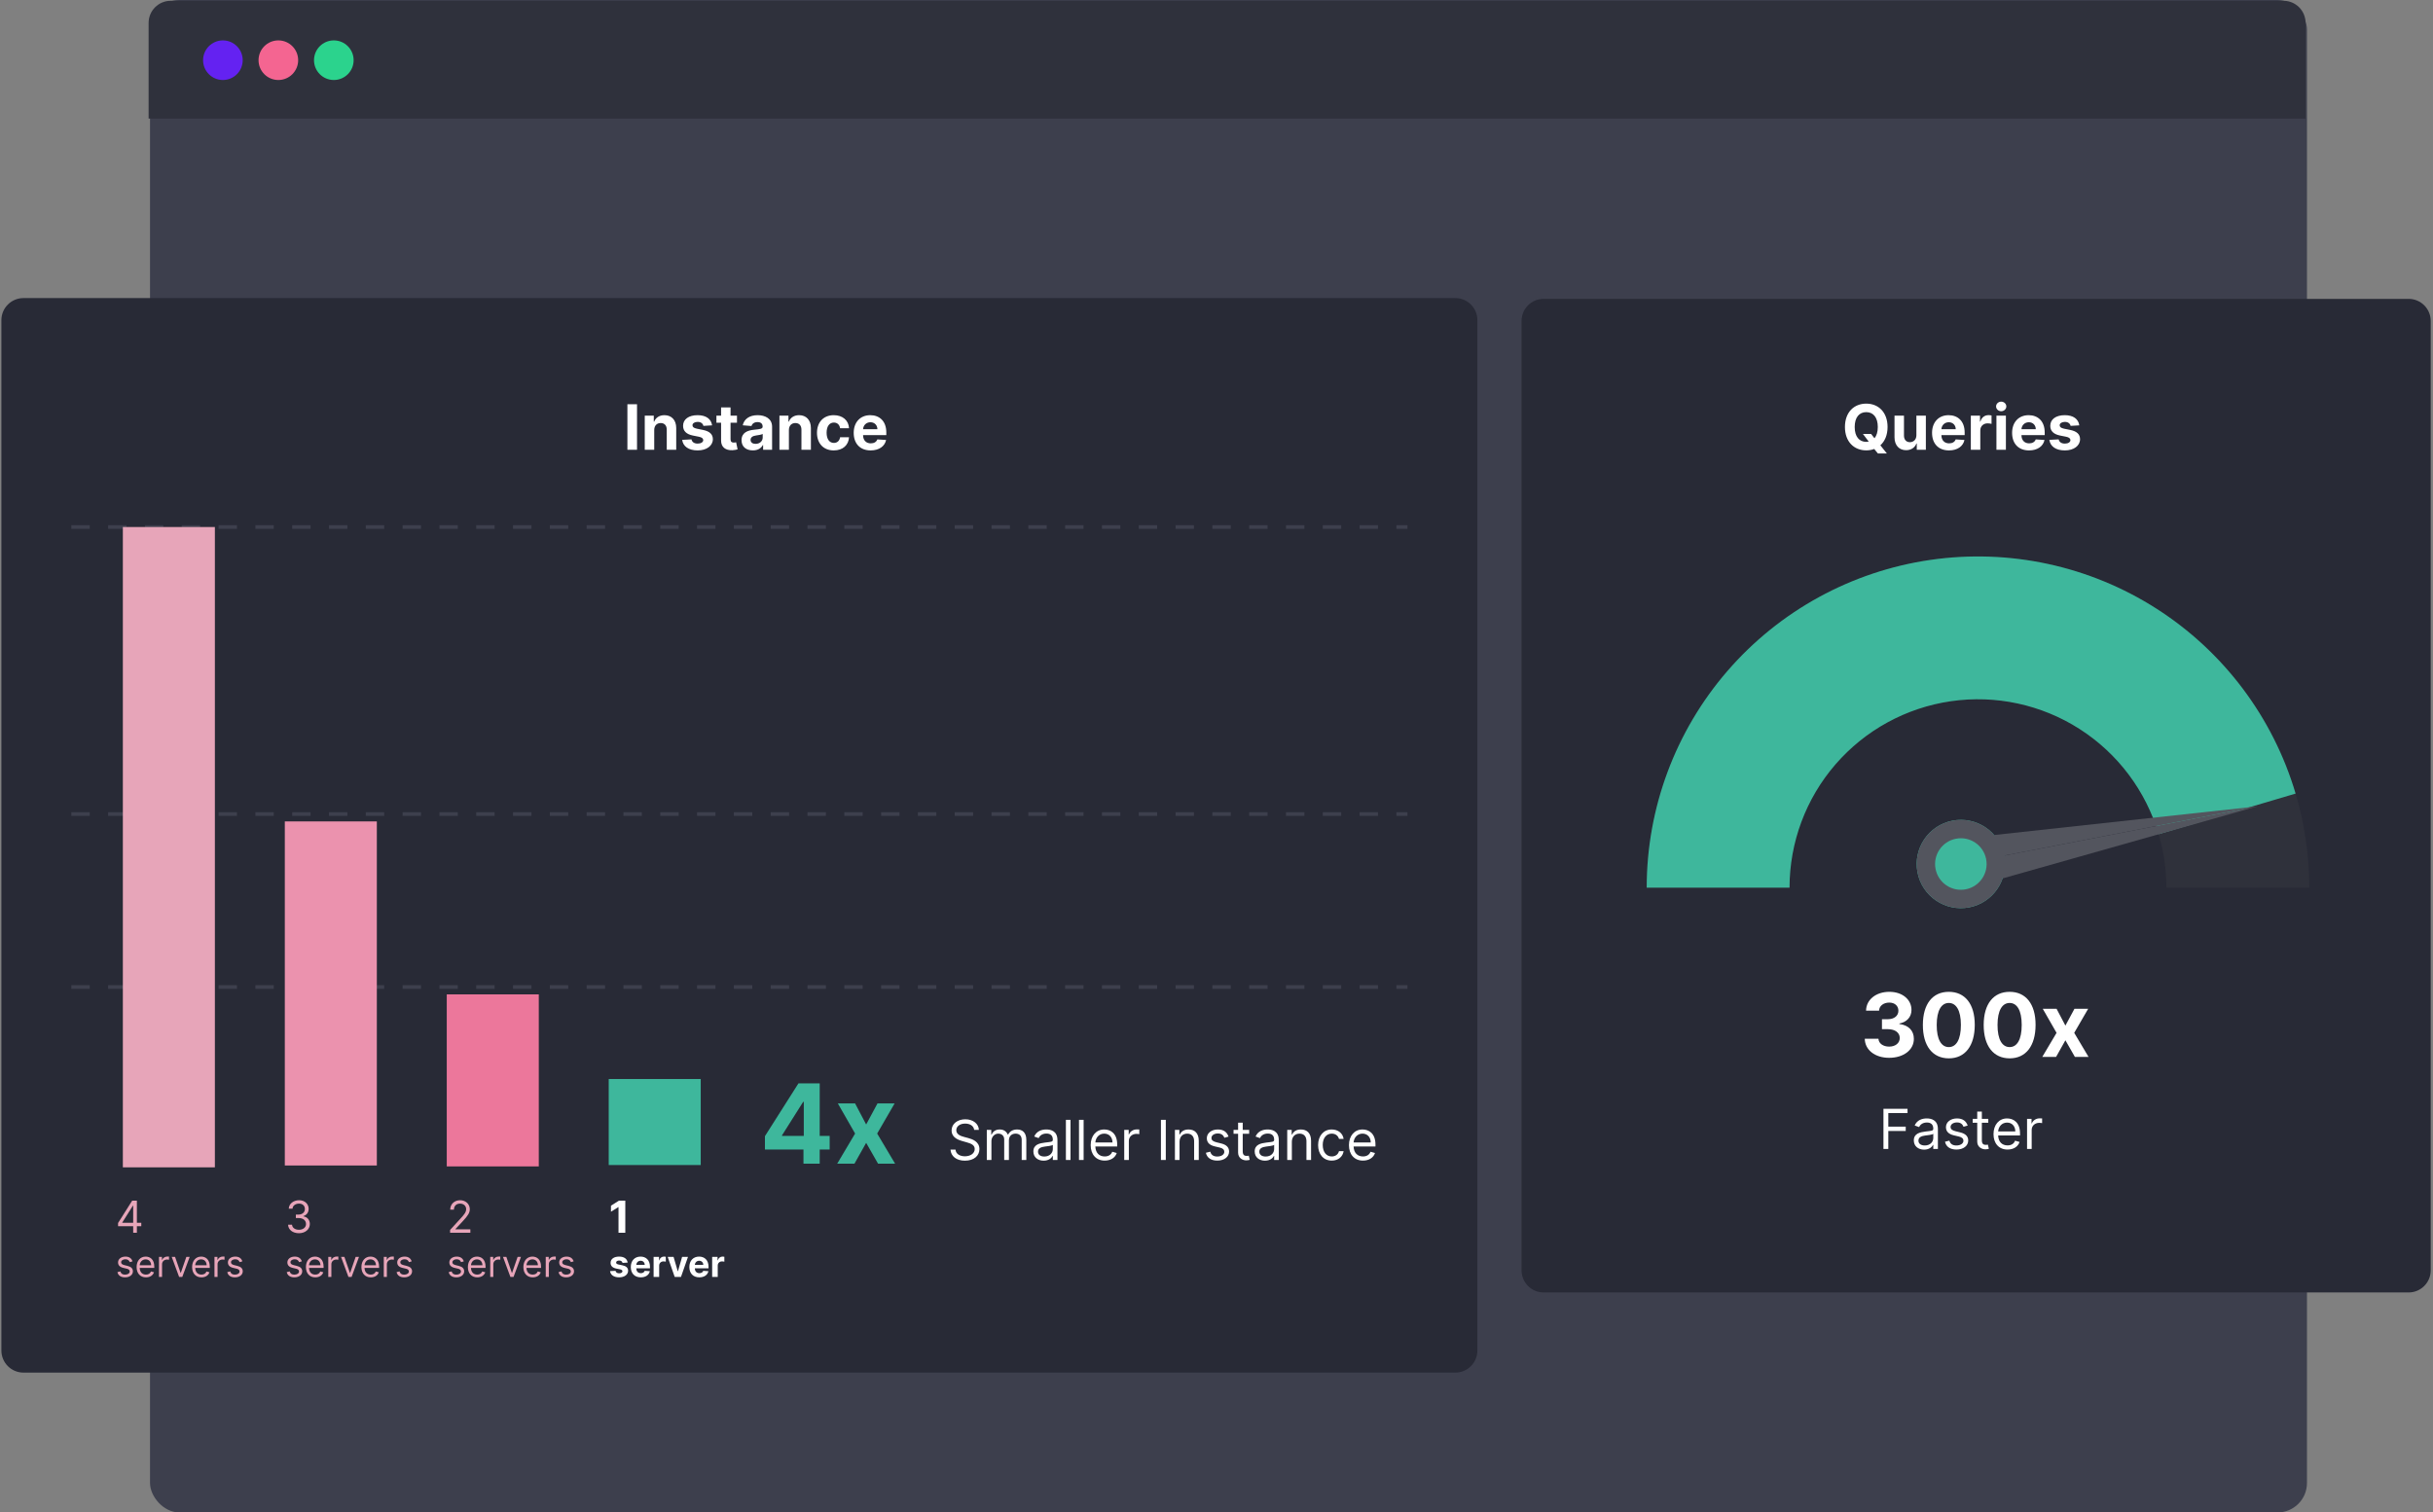 <svg width="661" height="411" viewBox="0 0 661 411" fill="none" xmlns="http://www.w3.org/2000/svg">
<rect x="0" y="0" width="661" height="411" fill="#808080" stroke="none"/>
<rect x="40.757" width="586" height="411" rx="8" fill="#3D3F4D"/>
<path d="M40.378 6.216C40.378 2.902 43.064 0.216 46.378 0.216H620.378C623.692 0.216 626.378 2.902 626.378 6.216V32.216H40.378V6.216Z" fill="#2F313C"/>
<circle cx="60.556" cy="16.36" r="5.381" fill="#6422F1"/>
<circle cx="75.623" cy="16.36" r="5.381" fill="#F46591"/>
<circle cx="90.693" cy="16.36" r="5.381" fill="#2BD38D"/>
<path d="M413.378 87.216C413.378 83.902 416.064 81.216 419.378 81.216H654.378C657.692 81.216 660.378 83.902 660.378 87.216V345.216C660.378 348.53 657.692 351.216 654.378 351.216H419.378C416.064 351.216 413.378 348.53 413.378 345.216V87.216Z" fill="#282A36"/>
<path d="M627.378 241.216C627.378 229.397 625.05 217.694 620.527 206.774C616.004 195.855 609.375 185.933 601.018 177.576C592.66 169.219 582.739 162.59 571.819 158.067C560.9 153.544 549.197 151.216 537.378 151.216C525.559 151.216 513.856 153.544 502.936 158.067C492.017 162.59 482.096 169.219 473.738 177.576C465.381 185.933 458.752 195.855 454.229 206.774C449.706 217.694 447.378 229.397 447.378 241.216H486.182C486.182 234.493 487.506 227.835 490.079 221.624C492.652 215.412 496.423 209.769 501.177 205.015C505.931 200.261 511.575 196.489 517.786 193.917C523.997 191.344 530.655 190.019 537.378 190.019C544.101 190.019 550.758 191.344 556.97 193.917C563.181 196.489 568.825 200.261 573.579 205.015C578.333 209.769 582.104 215.412 584.677 221.624C587.25 227.835 588.574 234.493 588.574 241.216H627.378Z" fill="#2F313B"/>
<path d="M447.378 241.216C447.378 219.584 455.169 198.676 469.325 182.319C483.481 165.962 503.055 155.251 524.463 152.147C545.871 149.043 567.681 153.753 585.9 165.416C604.118 177.078 617.527 194.912 623.671 215.653L586.466 226.675C582.971 214.876 575.343 204.731 564.979 198.097C554.616 191.463 542.209 188.784 530.031 190.549C517.853 192.315 506.719 198.408 498.666 207.713C490.614 217.017 486.182 228.911 486.182 241.216H447.378Z" fill="#3EB79C"/>
<circle cx="532.726" cy="234.793" r="12" transform="rotate(78.989 532.726 234.793)" fill="#3EB79C"/>
<circle cx="532.726" cy="234.793" r="9.5" transform="rotate(78.989 532.726 234.793)" stroke="#53555E" stroke-width="5"/>
<path d="M544.179 238.677L613.217 219.132L543.033 232.788C543.033 232.788 543.143 236.841 544.179 238.677Z" fill="#53555E"/>
<path d="M541.887 226.898L613.217 219.132L543.033 232.788C542.727 231.217 541.615 228.989 541.887 226.898Z" fill="#53555E"/>
<path d="M512.814 116.034C512.814 111.989 510.303 109.683 507.025 109.683C503.728 109.683 501.235 111.989 501.235 116.034C501.235 120.061 503.728 122.385 507.025 122.385C507.797 122.385 508.528 122.258 509.192 122.005L510.188 123.23H512.627L510.858 121.008C512.065 119.928 512.814 118.237 512.814 116.034ZM506.119 117.918L507.701 120.006C507.489 120.049 507.26 120.073 507.025 120.073C505.123 120.073 503.885 118.654 503.885 116.034C503.885 113.414 505.123 111.995 507.025 111.995C508.92 111.995 510.164 113.414 510.164 116.034C510.164 117.38 509.832 118.413 509.258 119.095L508.341 117.918H506.119ZM520.648 118.268C520.654 119.511 519.803 120.163 518.88 120.163C517.908 120.163 517.28 119.481 517.274 118.388V112.943H514.702V118.847C514.708 121.014 515.976 122.337 517.841 122.337C519.236 122.337 520.238 121.618 520.654 120.532H520.751V122.216H523.22V112.943H520.648V118.268ZM529.503 122.397C531.797 122.397 533.343 121.28 533.705 119.56L531.326 119.403C531.067 120.109 530.403 120.477 529.545 120.477C528.259 120.477 527.445 119.626 527.445 118.244V118.237H533.759V117.531C533.759 114.38 531.851 112.822 529.4 112.822C526.672 112.822 524.903 114.76 524.903 117.622C524.903 120.562 526.648 122.397 529.503 122.397ZM527.445 116.644C527.499 115.587 528.302 114.742 529.443 114.742C530.56 114.742 531.332 115.539 531.338 116.644H527.445ZM535.437 122.216H538.009V116.97C538.009 115.829 538.842 115.044 539.977 115.044C540.333 115.044 540.822 115.104 541.064 115.183V112.901C540.834 112.847 540.514 112.81 540.255 112.81C539.217 112.81 538.365 113.414 538.027 114.561H537.931V112.943H535.437V122.216ZM542.393 122.216H544.965V112.943H542.393V122.216ZM543.685 111.748C544.452 111.748 545.08 111.162 545.08 110.444C545.08 109.731 544.452 109.146 543.685 109.146C542.925 109.146 542.297 109.731 542.297 110.444C542.297 111.162 542.925 111.748 543.685 111.748ZM551.251 122.397C553.545 122.397 555.091 121.28 555.453 119.56L553.074 119.403C552.815 120.109 552.151 120.477 551.293 120.477C550.008 120.477 549.193 119.626 549.193 118.244V118.237H555.507V117.531C555.507 114.38 553.6 112.822 551.149 112.822C548.42 112.822 546.651 114.76 546.651 117.622C546.651 120.562 548.396 122.397 551.251 122.397ZM549.193 116.644C549.247 115.587 550.05 114.742 551.191 114.742C552.308 114.742 553.08 115.539 553.086 116.644H549.193ZM564.901 115.587C564.671 113.879 563.295 112.822 560.953 112.822C558.58 112.822 557.016 113.921 557.022 115.708C557.016 117.097 557.892 117.996 559.703 118.358L561.309 118.678C562.118 118.841 562.486 119.137 562.498 119.602C562.486 120.151 561.888 120.544 560.989 120.544C560.071 120.544 559.461 120.151 559.304 119.397L556.775 119.529C557.016 121.304 558.526 122.397 560.983 122.397C563.385 122.397 565.106 121.171 565.112 119.342C565.106 118.002 564.231 117.199 562.432 116.831L560.753 116.493C559.89 116.306 559.57 116.01 559.576 115.563C559.57 115.008 560.198 114.646 560.995 114.646C561.888 114.646 562.419 115.134 562.546 115.732L564.901 115.587Z" fill="white"/>
<path d="M513.244 287.454C517.165 287.454 519.969 285.298 519.96 282.315C519.969 280.142 518.588 278.591 516.023 278.267V278.131C517.975 277.781 519.321 276.4 519.313 274.44C519.321 271.687 516.909 269.523 513.296 269.523C509.716 269.523 507.023 271.619 506.972 274.636H510.509C510.551 273.307 511.77 272.446 513.278 272.446C514.77 272.446 515.767 273.349 515.759 274.662C515.767 276.034 514.6 276.963 512.921 276.963H511.293V279.673H512.921C514.898 279.673 516.134 280.662 516.125 282.068C516.134 283.457 514.94 284.412 513.253 284.412C511.625 284.412 510.406 283.56 510.338 282.281H506.622C506.682 285.332 509.409 287.454 513.244 287.454ZM529.457 287.599C533.846 287.599 536.497 284.258 536.505 278.506C536.514 272.795 533.829 269.523 529.457 269.523C525.076 269.523 522.417 272.787 522.408 278.506C522.391 284.241 525.059 287.591 529.457 287.599ZM529.457 284.54C527.454 284.54 526.158 282.528 526.167 278.506C526.176 274.543 527.462 272.548 529.457 272.548C531.443 272.548 532.738 274.543 532.738 278.506C532.747 282.528 531.451 284.54 529.457 284.54ZM545.98 287.599C550.369 287.599 553.02 284.258 553.028 278.506C553.037 272.795 550.352 269.523 545.98 269.523C541.6 269.523 538.94 272.787 538.932 278.506C538.915 284.241 541.582 287.591 545.98 287.599ZM545.98 284.54C543.977 284.54 542.682 282.528 542.69 278.506C542.699 274.543 543.986 272.548 545.98 272.548C547.966 272.548 549.261 274.543 549.261 278.506C549.27 282.528 547.975 284.54 545.98 284.54ZM558.728 274.125H554.978L558.728 280.67L554.842 287.216H558.592L561.131 282.69L563.714 287.216H567.421L563.526 280.67L567.319 274.125H563.595L561.131 278.702L558.728 274.125Z" fill="white"/>
<path d="M511.699 312.216H513.02V307.337H517.75V306.165H513.02V302.479H518.24V301.307H511.699V312.216ZM522.74 312.408C524.167 312.408 524.913 311.641 525.169 311.108H525.233V312.216H526.49V306.825C526.49 304.226 524.508 303.927 523.464 303.927C522.229 303.927 520.822 304.354 520.183 305.845L521.376 306.271C521.653 305.675 522.308 305.035 523.507 305.035C524.663 305.035 525.233 305.648 525.233 306.697V306.74C525.233 307.347 524.615 307.294 523.123 307.486C521.605 307.683 519.949 308.018 519.949 309.893C519.949 311.491 521.184 312.408 522.74 312.408ZM522.932 311.278C521.93 311.278 521.206 310.831 521.206 309.957C521.206 308.998 522.079 308.7 523.059 308.572C523.592 308.508 525.02 308.359 525.233 308.104V309.254C525.233 310.277 524.423 311.278 522.932 311.278ZM534.58 305.866C534.186 304.705 533.301 303.927 531.682 303.927C529.956 303.927 528.678 304.908 528.678 306.293C528.678 307.422 529.349 308.178 530.851 308.53L532.215 308.849C533.04 309.041 533.429 309.435 533.429 310C533.429 310.703 532.684 311.278 531.512 311.278C530.484 311.278 529.839 310.836 529.615 309.957L528.422 310.256C528.715 311.646 529.86 312.386 531.533 312.386C533.435 312.386 534.729 311.348 534.729 309.936C534.729 308.796 534.015 308.077 532.556 307.72L531.341 307.422C530.372 307.182 529.935 306.857 529.935 306.229C529.935 305.525 530.681 305.014 531.682 305.014C532.779 305.014 533.232 305.621 533.451 306.186L534.58 305.866ZM540.18 304.034H538.432V302.074H537.175V304.034H535.939V305.099H537.175V310.213C537.175 311.641 538.326 312.322 539.391 312.322C539.86 312.322 540.158 312.237 540.329 312.173L540.073 311.044C539.966 311.065 539.796 311.108 539.519 311.108C538.965 311.108 538.432 310.937 538.432 309.872V305.099H540.18V304.034ZM545.413 312.386C547.075 312.386 548.289 311.555 548.673 310.32L547.458 309.979C547.139 310.831 546.398 311.257 545.413 311.257C543.938 311.257 542.92 310.304 542.862 308.551H548.801V308.018C548.801 304.972 546.99 303.927 545.285 303.927C543.069 303.927 541.599 305.675 541.599 308.189C541.599 310.703 543.048 312.386 545.413 312.386ZM542.862 307.464C542.947 306.191 543.847 305.057 545.285 305.057C546.649 305.057 547.522 306.079 547.522 307.464H542.862ZM550.713 312.216H551.97V307.038C551.97 305.93 552.844 305.121 554.037 305.121C554.373 305.121 554.719 305.185 554.804 305.206V303.927C554.66 303.917 554.33 303.906 554.143 303.906C553.163 303.906 552.311 304.46 552.013 305.27H551.928V304.034H550.713V312.216Z" fill="white"/>
<path d="M0.378 87C0.378 83.686 3.064 81 6.378 81H395.378C398.692 81 401.378 83.686 401.378 87V367C401.378 370.314 398.692 373 395.378 373H6.378C3.064 373 0.378 370.314 0.378 367V87Z" fill="#282A36"/>
<path d="M19.378 143.216H382.378" stroke="#3D3F4D" stroke-dasharray="5 5"/>
<path d="M19.378 221.216H382.378" stroke="#3D3F4D" stroke-dasharray="5 5"/>
<path d="M19.378 268.216H382.378" stroke="#3D3F4D" stroke-dasharray="5 5"/>
<path d="M173.066 109.852H170.453V122.216H173.066V109.852ZM177.741 116.855C177.747 115.66 178.459 114.959 179.497 114.959C180.53 114.959 181.151 115.636 181.145 116.771V122.216H183.717V116.312C183.717 114.15 182.449 112.822 180.518 112.822C179.141 112.822 178.145 113.498 177.729 114.579H177.62V112.943H175.169V122.216H177.741V116.855ZM193.459 115.587C193.23 113.879 191.853 112.822 189.511 112.822C187.139 112.822 185.575 113.921 185.581 115.708C185.575 117.097 186.45 117.996 188.261 118.358L189.867 118.678C190.676 118.841 191.044 119.137 191.057 119.602C191.044 120.151 190.447 120.544 189.547 120.544C188.63 120.544 188.02 120.151 187.863 119.397L185.334 119.529C185.575 121.304 187.084 122.397 189.541 122.397C191.944 122.397 193.665 121.171 193.671 119.342C193.665 118.002 192.789 117.199 190.99 116.831L189.312 116.493C188.449 116.306 188.129 116.01 188.135 115.563C188.129 115.008 188.756 114.646 189.553 114.646C190.447 114.646 190.978 115.134 191.105 115.732L193.459 115.587ZM200.222 112.943H198.477V110.722H195.906V112.943H194.638V114.875H195.906V119.704C195.894 121.522 197.131 122.421 198.997 122.343C199.661 122.318 200.132 122.186 200.391 122.101L199.987 120.187C199.86 120.212 199.588 120.272 199.347 120.272C198.834 120.272 198.477 120.079 198.477 119.366V114.875H200.222V112.943ZM204.542 122.391C205.912 122.391 206.799 121.793 207.252 120.93H207.325V122.216H209.763V115.962C209.763 113.752 207.892 112.822 205.827 112.822C203.606 112.822 202.145 113.885 201.789 115.575L204.167 115.768C204.342 115.153 204.892 114.7 205.815 114.7C206.691 114.7 207.192 115.141 207.192 115.901V115.937C207.192 116.535 206.558 116.614 204.946 116.771C203.111 116.94 201.463 117.555 201.463 119.626C201.463 121.461 202.773 122.391 204.542 122.391ZM205.278 120.616C204.487 120.616 203.92 120.248 203.92 119.541C203.92 118.817 204.517 118.461 205.423 118.334C205.984 118.256 206.902 118.123 207.21 117.918V118.902C207.21 119.873 206.407 120.616 205.278 120.616ZM214.33 116.855C214.336 115.66 215.049 114.959 216.087 114.959C217.119 114.959 217.741 115.636 217.735 116.771V122.216H220.307V116.312C220.307 114.15 219.039 112.822 217.107 112.822C215.731 112.822 214.735 113.498 214.318 114.579H214.21V112.943H211.759V122.216H214.33V116.855ZM226.524 122.397C228.993 122.397 230.544 120.948 230.665 118.817H228.238C228.087 119.807 227.435 120.362 226.554 120.362C225.352 120.362 224.574 119.354 224.574 117.579C224.574 115.829 225.358 114.827 226.554 114.827C227.495 114.827 228.099 115.448 228.238 116.372H230.665C230.556 114.229 228.932 112.822 226.511 112.822C223.698 112.822 221.96 114.772 221.96 117.616C221.96 120.435 223.668 122.397 226.524 122.397ZM236.537 122.397C238.831 122.397 240.377 121.28 240.739 119.56L238.36 119.403C238.101 120.109 237.437 120.477 236.58 120.477C235.294 120.477 234.479 119.626 234.479 118.244V118.237H240.793V117.531C240.793 114.38 238.886 112.822 236.435 112.822C233.706 112.822 231.937 114.76 231.937 117.622C231.937 120.562 233.682 122.397 236.537 122.397ZM234.479 116.644C234.533 115.587 235.336 114.742 236.477 114.742C237.594 114.742 238.366 115.539 238.373 116.644H234.479Z" fill="white"/>
<path d="M207.816 312.381H218.288V316.216H222.699V312.381H225.405V308.684H222.699V294.398H216.925L207.816 308.748V312.381ZM218.374 308.684H212.461V308.513L218.203 299.426H218.374V308.684ZM232.314 299.852H227.626L232.314 308.034L227.456 316.216H232.143L235.318 310.559L238.546 316.216H243.18L238.312 308.034L243.052 299.852H238.397L235.318 305.573L232.314 299.852Z" fill="#3EB79C"/>
<path d="M264.665 307.034H265.943C265.885 305.388 264.367 304.158 262.257 304.158C260.169 304.158 258.528 305.372 258.528 307.204C258.528 308.675 259.594 309.548 261.298 310.038L262.641 310.422C263.791 310.741 264.814 311.146 264.814 312.233C264.814 313.426 263.663 314.214 262.151 314.214C260.851 314.214 259.7 313.639 259.594 312.403H258.23C258.358 314.193 259.807 315.408 262.151 315.408C264.665 315.408 266.092 314.023 266.092 312.254C266.092 310.209 264.153 309.548 263.024 309.25L261.916 308.952C261.107 308.739 259.807 308.312 259.807 307.141C259.807 306.097 260.766 305.329 262.215 305.329C263.536 305.329 264.537 305.958 264.665 307.034ZM268.094 315.216H269.351V310.102C269.351 308.904 270.225 308.057 271.205 308.057C272.158 308.057 272.824 308.68 272.824 309.612V315.216H274.102V309.889C274.102 308.834 274.763 308.057 275.914 308.057C276.808 308.057 277.575 308.531 277.575 309.74V315.216H278.833V309.74C278.833 307.817 277.799 306.927 276.34 306.927C275.168 306.927 274.31 307.465 273.889 308.312H273.804C273.399 307.439 272.686 306.927 271.61 306.927C270.544 306.927 269.756 307.439 269.415 308.312H269.308V307.034H268.094V315.216ZM283.539 315.408C284.966 315.408 285.712 314.641 285.968 314.108H286.032V315.216H287.289V309.825C287.289 307.226 285.307 306.927 284.263 306.927C283.027 306.927 281.621 307.354 280.982 308.845L282.175 309.271C282.452 308.675 283.107 308.035 284.306 308.035C285.462 308.035 286.032 308.648 286.032 309.697V309.74C286.032 310.347 285.414 310.294 283.922 310.486C282.404 310.683 280.748 311.018 280.748 312.893C280.748 314.491 281.983 315.408 283.539 315.408ZM283.73 314.278C282.729 314.278 282.005 313.831 282.005 312.957C282.005 311.998 282.878 311.7 283.858 311.572C284.391 311.508 285.819 311.359 286.032 311.104V312.254C286.032 313.277 285.222 314.278 283.73 314.278ZM290.84 304.307H289.583V315.216H290.84V304.307ZM294.4 304.307H293.143V315.216H294.4V304.307ZM300.133 315.386C301.795 315.386 303.009 314.555 303.393 313.32L302.178 312.979C301.859 313.831 301.118 314.257 300.133 314.257C298.657 314.257 297.64 313.304 297.581 311.551H303.521V311.018C303.521 307.972 301.709 306.927 300.005 306.927C297.789 306.927 296.319 308.675 296.319 311.189C296.319 313.703 297.768 315.386 300.133 315.386ZM297.581 310.464C297.666 309.191 298.567 308.057 300.005 308.057C301.369 308.057 302.242 309.079 302.242 310.464H297.581ZM305.433 315.216H306.69V310.038C306.69 308.93 307.563 308.121 308.757 308.121C309.092 308.121 309.438 308.185 309.524 308.206V306.927C309.38 306.917 309.05 306.906 308.863 306.906C307.883 306.906 307.031 307.46 306.733 308.27H306.647V307.034H305.433V315.216ZM316.724 304.307H315.403V315.216H316.724V304.307ZM320.459 310.294C320.459 308.866 321.344 308.057 322.547 308.057C323.714 308.057 324.422 308.818 324.422 310.102V315.216H325.68V310.017C325.68 307.929 324.566 306.927 322.91 306.927C321.674 306.927 320.907 307.481 320.523 308.312H320.417V307.034H319.202V315.216H320.459V310.294ZM333.772 308.866C333.378 307.705 332.494 306.927 330.874 306.927C329.149 306.927 327.87 307.908 327.87 309.293C327.87 310.422 328.541 311.178 330.044 311.53L331.407 311.849C332.233 312.041 332.622 312.435 332.622 313C332.622 313.703 331.876 314.278 330.704 314.278C329.676 314.278 329.031 313.836 328.808 312.957L327.615 313.256C327.907 314.646 329.053 315.386 330.725 315.386C332.627 315.386 333.921 314.348 333.921 312.936C333.921 311.796 333.208 311.077 331.748 310.72L330.534 310.422C329.564 310.182 329.127 309.857 329.127 309.229C329.127 308.525 329.873 308.014 330.874 308.014C331.972 308.014 332.425 308.621 332.643 309.186L333.772 308.866ZM339.372 307.034H337.625V305.074H336.368V307.034H335.132V308.099H336.368V313.213C336.368 314.641 337.518 315.322 338.584 315.322C339.052 315.322 339.351 315.237 339.521 315.173L339.265 314.044C339.159 314.065 338.988 314.108 338.711 314.108C338.157 314.108 337.625 313.937 337.625 312.872V308.099H339.372V307.034ZM343.671 315.408C345.098 315.408 345.844 314.641 346.1 314.108H346.163V315.216H347.421V309.825C347.421 307.226 345.439 306.927 344.395 306.927C343.159 306.927 341.753 307.354 341.114 308.845L342.307 309.271C342.584 308.675 343.239 308.035 344.438 308.035C345.593 308.035 346.163 308.648 346.163 309.697V309.74C346.163 310.347 345.546 310.294 344.054 310.486C342.536 310.683 340.879 311.018 340.879 312.893C340.879 314.491 342.115 315.408 343.671 315.408ZM343.862 314.278C342.861 314.278 342.136 313.831 342.136 312.957C342.136 311.998 343.01 311.7 343.99 311.572C344.523 311.508 345.95 311.359 346.163 311.104V312.254C346.163 313.277 345.354 314.278 343.862 314.278ZM350.972 310.294C350.972 308.866 351.856 308.057 353.06 308.057C354.227 308.057 354.935 308.818 354.935 310.102V315.216H356.192V310.017C356.192 307.929 355.079 306.927 353.422 306.927C352.187 306.927 351.42 307.481 351.036 308.312H350.93V307.034H349.715V315.216H350.972V310.294ZM361.813 315.386C363.624 315.386 364.818 314.278 365.031 312.829H363.774C363.539 313.724 362.793 314.257 361.813 314.257C360.322 314.257 359.363 313.021 359.363 311.125C359.363 309.271 360.343 308.057 361.813 308.057C362.921 308.057 363.582 308.739 363.774 309.484H365.031C364.818 307.95 363.518 306.927 361.792 306.927C359.576 306.927 358.106 308.675 358.106 311.168C358.106 313.618 359.512 315.386 361.813 315.386ZM370.299 315.386C371.961 315.386 373.175 314.555 373.559 313.32L372.344 312.979C372.025 313.831 371.284 314.257 370.299 314.257C368.823 314.257 367.806 313.304 367.747 311.551H373.687V311.018C373.687 307.972 371.875 306.927 370.171 306.927C367.955 306.927 366.485 308.675 366.485 311.189C366.485 313.703 367.934 315.386 370.299 315.386ZM367.747 310.464C367.832 309.191 368.733 308.057 370.171 308.057C371.535 308.057 372.408 309.079 372.408 310.464H367.747Z" fill="white"/>
<rect x="33.378" y="143.216" width="25" height="174" fill="#E7A5B9"/>
<rect x="77.378" y="223.216" width="25" height="93.5" fill="#EB92AE"/>
<rect x="121.378" y="270.216" width="25" height="46.75" fill="#EC779B"/>
<rect x="165.378" y="293.216" width="25" height="23.375" fill="#3EB79C"/>
<path d="M32.077 333.21H36.185V335H37.19V333.21H38.384V332.273H37.19V326.273H35.912L32.077 332.341V333.21ZM36.185 332.273H33.219V332.205L36.117 327.619H36.185V332.273ZM36.009 342.767C35.746 341.993 35.156 341.474 34.077 341.474C32.926 341.474 32.074 342.128 32.074 343.051C32.074 343.804 32.521 344.308 33.523 344.543L34.432 344.756C34.982 344.884 35.242 345.146 35.242 345.523C35.242 345.991 34.744 346.375 33.963 346.375C33.278 346.375 32.848 346.08 32.699 345.494L31.904 345.693C32.099 346.62 32.862 347.114 33.977 347.114C35.245 347.114 36.108 346.421 36.108 345.48C36.108 344.72 35.632 344.241 34.659 344.003L33.849 343.804C33.203 343.644 32.912 343.428 32.912 343.009C32.912 342.54 33.409 342.199 34.077 342.199C34.808 342.199 35.11 342.604 35.256 342.98L36.009 342.767ZM39.657 347.114C40.764 347.114 41.574 346.56 41.83 345.736L41.02 345.509C40.807 346.077 40.313 346.361 39.657 346.361C38.673 346.361 37.995 345.725 37.956 344.557H41.915V344.202C41.915 342.17 40.708 341.474 39.571 341.474C38.094 341.474 37.114 342.639 37.114 344.315C37.114 345.991 38.08 347.114 39.657 347.114ZM37.956 343.832C38.012 342.984 38.612 342.227 39.571 342.227C40.48 342.227 41.063 342.909 41.063 343.832H37.956ZM43.19 347H44.028V343.548C44.028 342.81 44.61 342.27 45.406 342.27C45.63 342.27 45.86 342.312 45.917 342.327V341.474C45.821 341.467 45.601 341.46 45.477 341.46C44.823 341.46 44.255 341.83 44.056 342.369H44V341.545H43.19V347ZM51.537 341.545H50.628L49.122 345.892H49.065L47.56 341.545H46.651L48.667 347H49.52L51.537 341.545ZM54.735 347.114C55.843 347.114 56.652 346.56 56.908 345.736L56.098 345.509C55.885 346.077 55.392 346.361 54.735 346.361C53.751 346.361 53.073 345.725 53.034 344.557H56.993V344.202C56.993 342.17 55.786 341.474 54.649 341.474C53.172 341.474 52.192 342.639 52.192 344.315C52.192 345.991 53.158 347.114 54.735 347.114ZM53.034 343.832C53.09 342.984 53.691 342.227 54.649 342.227C55.559 342.227 56.141 342.909 56.141 343.832H53.034ZM58.268 347H59.106V343.548C59.106 342.81 59.688 342.27 60.484 342.27C60.708 342.27 60.938 342.312 60.995 342.327V341.474C60.899 341.467 60.679 341.46 60.555 341.46C59.901 341.46 59.333 341.83 59.135 342.369H59.078V341.545H58.268V347ZM65.852 342.767C65.59 341.993 65 341.474 63.92 341.474C62.77 341.474 61.918 342.128 61.918 343.051C61.918 343.804 62.365 344.308 63.367 344.543L64.276 344.756C64.826 344.884 65.085 345.146 65.085 345.523C65.085 345.991 64.588 346.375 63.807 346.375C63.121 346.375 62.692 346.08 62.543 345.494L61.747 345.693C61.943 346.62 62.706 347.114 63.821 347.114C65.089 347.114 65.952 346.421 65.952 345.48C65.952 344.72 65.476 344.241 64.503 344.003L63.693 343.804C63.047 343.644 62.756 343.428 62.756 343.009C62.756 342.54 63.253 342.199 63.92 342.199C64.652 342.199 64.954 342.604 65.1 342.98L65.852 342.767Z" fill="#E7A5B9"/>
<path d="M81.23 335.119C82.922 335.119 84.179 334.058 84.179 332.631C84.179 331.523 83.523 330.717 82.423 330.534V330.466C83.305 330.197 83.855 329.473 83.855 328.489C83.855 327.253 82.879 326.153 81.264 326.153C79.756 326.153 78.503 327.082 78.452 328.455H79.475C79.513 327.585 80.34 327.074 81.247 327.074C82.21 327.074 82.832 327.658 82.832 328.54C82.832 329.46 82.112 330.057 81.077 330.057H80.378V330.994H81.077C82.402 330.994 83.139 331.668 83.139 332.631C83.139 333.555 82.334 334.182 81.213 334.182C80.203 334.182 79.402 333.662 79.338 332.818H78.264C78.328 334.19 79.538 335.119 81.23 335.119ZM82.009 342.767C81.746 341.993 81.156 341.474 80.077 341.474C78.926 341.474 78.074 342.128 78.074 343.051C78.074 343.804 78.521 344.308 79.523 344.543L80.432 344.756C80.982 344.884 81.242 345.146 81.242 345.523C81.242 345.991 80.744 346.375 79.963 346.375C79.278 346.375 78.848 346.08 78.699 345.494L77.903 345.693C78.099 346.62 78.862 347.114 79.977 347.114C81.245 347.114 82.108 346.421 82.108 345.48C82.108 344.72 81.632 344.241 80.659 344.003L79.85 343.804C79.203 343.644 78.912 343.428 78.912 343.009C78.912 342.54 79.409 342.199 80.077 342.199C80.808 342.199 81.11 342.604 81.256 342.98L82.009 342.767ZM85.656 347.114C86.764 347.114 87.574 346.56 87.83 345.736L87.02 345.509C86.807 346.077 86.314 346.361 85.656 346.361C84.673 346.361 83.995 345.725 83.956 344.557H87.915V344.202C87.915 342.17 86.708 341.474 85.571 341.474C84.094 341.474 83.114 342.639 83.114 344.315C83.114 345.991 84.08 347.114 85.656 347.114ZM83.956 343.832C84.012 342.984 84.612 342.227 85.571 342.227C86.48 342.227 87.063 342.909 87.063 343.832H83.956ZM89.19 347H90.028V343.548C90.028 342.81 90.61 342.27 91.406 342.27C91.629 342.27 91.86 342.312 91.917 342.327V341.474C91.821 341.467 91.601 341.46 91.477 341.46C90.823 341.46 90.255 341.83 90.056 342.369H90V341.545H89.19V347ZM97.537 341.545H96.628L95.122 345.892H95.065L93.56 341.545H92.65L94.668 347H95.52L97.537 341.545ZM100.735 347.114C101.843 347.114 102.652 346.56 102.908 345.736L102.098 345.509C101.885 346.077 101.392 346.361 100.735 346.361C99.751 346.361 99.073 345.725 99.034 344.557H102.993V344.202C102.993 342.17 101.786 341.474 100.649 341.474C99.172 341.474 98.192 342.639 98.192 344.315C98.192 345.991 99.158 347.114 100.735 347.114ZM99.034 343.832C99.091 342.984 99.691 342.227 100.649 342.227C101.559 342.227 102.141 342.909 102.141 343.832H99.034ZM104.268 347H105.106V343.548C105.106 342.81 105.688 342.27 106.484 342.27C106.708 342.27 106.938 342.312 106.995 342.327V341.474C106.899 341.467 106.679 341.46 106.555 341.46C105.902 341.46 105.333 341.83 105.134 342.369H105.078V341.545H104.268V347ZM111.852 342.767C111.59 341.993 111 341.474 109.921 341.474C108.77 341.474 107.918 342.128 107.918 343.051C107.918 343.804 108.365 344.308 109.367 344.543L110.276 344.756C110.826 344.884 111.085 345.146 111.085 345.523C111.085 345.991 110.588 346.375 109.807 346.375C109.122 346.375 108.692 346.08 108.543 345.494L107.747 345.693C107.943 346.62 108.706 347.114 109.821 347.114C111.089 347.114 111.952 346.421 111.952 345.48C111.952 344.72 111.476 344.241 110.503 344.003L109.693 343.804C109.047 343.644 108.756 343.428 108.756 343.009C108.756 342.54 109.253 342.199 109.921 342.199C110.652 342.199 110.954 342.604 111.1 342.98L111.852 342.767Z" fill="#E7A5B9"/>
<path d="M122.281 335H127.787V334.062H123.73V333.994L125.69 331.898C127.19 330.291 127.634 329.541 127.634 328.574C127.634 327.227 126.543 326.153 125.009 326.153C123.479 326.153 122.315 327.193 122.315 328.727H123.321C123.321 327.734 123.965 327.074 124.975 327.074C125.921 327.074 126.645 327.653 126.645 328.574C126.645 329.379 126.172 329.976 125.162 331.08L122.281 334.233V335ZM126.009 342.767C125.746 341.993 125.156 341.474 124.077 341.474C122.926 341.474 122.074 342.128 122.074 343.051C122.074 343.804 122.521 344.308 123.523 344.543L124.432 344.756C124.982 344.884 125.242 345.146 125.242 345.523C125.242 345.991 124.744 346.375 123.963 346.375C123.278 346.375 122.848 346.08 122.699 345.494L121.903 345.693C122.099 346.62 122.862 347.114 123.977 347.114C125.245 347.114 126.108 346.421 126.108 345.48C126.108 344.72 125.632 344.241 124.659 344.003L123.85 343.804C123.203 343.644 122.912 343.428 122.912 343.009C122.912 342.54 123.409 342.199 124.077 342.199C124.808 342.199 125.11 342.604 125.256 342.98L126.009 342.767ZM129.657 347.114C130.764 347.114 131.574 346.56 131.83 345.736L131.02 345.509C130.807 346.077 130.313 346.361 129.657 346.361C128.673 346.361 127.995 345.725 127.956 344.557H131.915V344.202C131.915 342.17 130.708 341.474 129.571 341.474C128.094 341.474 127.114 342.639 127.114 344.315C127.114 345.991 128.08 347.114 129.657 347.114ZM127.956 343.832C128.012 342.984 128.612 342.227 129.571 342.227C130.48 342.227 131.063 342.909 131.063 343.832H127.956ZM133.19 347H134.028V343.548C134.028 342.81 134.61 342.27 135.406 342.27C135.63 342.27 135.86 342.312 135.917 342.327V341.474C135.821 341.467 135.601 341.46 135.477 341.46C134.823 341.46 134.255 341.83 134.056 342.369H134V341.545H133.19V347ZM141.537 341.545H140.628L139.122 345.892H139.065L137.56 341.545H136.65L138.668 347H139.52L141.537 341.545ZM144.735 347.114C145.843 347.114 146.652 346.56 146.908 345.736L146.098 345.509C145.885 346.077 145.392 346.361 144.735 346.361C143.751 346.361 143.073 345.725 143.034 344.557H146.993V344.202C146.993 342.17 145.786 341.474 144.649 341.474C143.172 341.474 142.192 342.639 142.192 344.315C142.192 345.991 143.158 347.114 144.735 347.114ZM143.034 343.832C143.09 342.984 143.691 342.227 144.649 342.227C145.559 342.227 146.141 342.909 146.141 343.832H143.034ZM148.268 347H149.106V343.548C149.106 342.81 149.688 342.27 150.484 342.27C150.708 342.27 150.938 342.312 150.995 342.327V341.474C150.899 341.467 150.679 341.46 150.555 341.46C149.902 341.46 149.333 341.83 149.134 342.369H149.078V341.545H148.268V347ZM155.852 342.767C155.59 341.993 155 341.474 153.921 341.474C152.77 341.474 151.918 342.128 151.918 343.051C151.918 343.804 152.365 344.308 153.367 344.543L154.276 344.756C154.826 344.884 155.085 345.146 155.085 345.523C155.085 345.991 154.588 346.375 153.807 346.375C153.122 346.375 152.692 346.08 152.543 345.494L151.747 345.693C151.943 346.62 152.706 347.114 153.821 347.114C155.089 347.114 155.952 346.421 155.952 345.48C155.952 344.72 155.476 344.241 154.503 344.003L153.693 343.804C153.047 343.644 152.756 343.428 152.756 343.009C152.756 342.54 153.253 342.199 153.921 342.199C154.652 342.199 154.954 342.604 155.1 342.98L155.852 342.767Z" fill="#E7A5B9"/>
<path d="M169.882 326.273H168.148L165.987 327.641V329.277L167.986 328.024H168.037V335H169.882V326.273ZM170.52 343.101C170.385 342.096 169.575 341.474 168.198 341.474C166.802 341.474 165.882 342.121 165.886 343.172C165.882 343.989 166.397 344.518 167.462 344.731L168.407 344.919C168.883 345.015 169.1 345.189 169.107 345.462C169.1 345.786 168.748 346.016 168.219 346.016C167.679 346.016 167.32 345.786 167.228 345.342L165.74 345.42C165.882 346.464 166.77 347.107 168.215 347.107C169.629 347.107 170.641 346.386 170.644 345.31C170.641 344.521 170.126 344.049 169.068 343.832L168.08 343.634C167.573 343.523 167.384 343.349 167.388 343.087C167.384 342.76 167.754 342.547 168.222 342.547C168.748 342.547 169.06 342.835 169.135 343.186L170.52 343.101ZM174.083 347.107C175.432 347.107 176.341 346.45 176.554 345.438L175.155 345.345C175.002 345.761 174.612 345.977 174.108 345.977C173.351 345.977 172.872 345.477 172.872 344.663V344.66H176.586V344.244C176.586 342.391 175.464 341.474 174.022 341.474C172.417 341.474 171.377 342.614 171.377 344.298C171.377 346.027 172.403 347.107 174.083 347.107ZM172.872 343.722C172.904 343.101 173.376 342.604 174.047 342.604C174.704 342.604 175.159 343.072 175.162 343.722H172.872ZM177.573 347H179.086V343.914C179.086 343.243 179.576 342.781 180.244 342.781C180.453 342.781 180.741 342.817 180.883 342.863V341.521C180.748 341.489 180.56 341.467 180.407 341.467C179.796 341.467 179.296 341.822 179.097 342.497H179.04V341.545H177.573V347ZM186.916 341.545H185.315L184.186 345.448H184.129L182.996 341.545H181.398L183.305 347H185.009L186.916 341.545ZM189.991 347.107C191.34 347.107 192.249 346.45 192.462 345.438L191.063 345.345C190.911 345.761 190.52 345.977 190.016 345.977C189.259 345.977 188.78 345.477 188.78 344.663V344.66H192.494V344.244C192.494 342.391 191.372 341.474 189.93 341.474C188.325 341.474 187.285 342.614 187.285 344.298C187.285 346.027 188.311 347.107 189.991 347.107ZM188.78 343.722C188.812 343.101 189.284 342.604 189.955 342.604C190.612 342.604 191.067 343.072 191.07 343.722H188.78ZM193.482 347H194.994V343.914C194.994 343.243 195.484 342.781 196.152 342.781C196.362 342.781 196.649 342.817 196.791 342.863V341.521C196.656 341.489 196.468 341.467 196.315 341.467C195.705 341.467 195.204 341.822 195.005 342.497H194.948V341.545H193.482V347Z" fill="white"/>
</svg>
